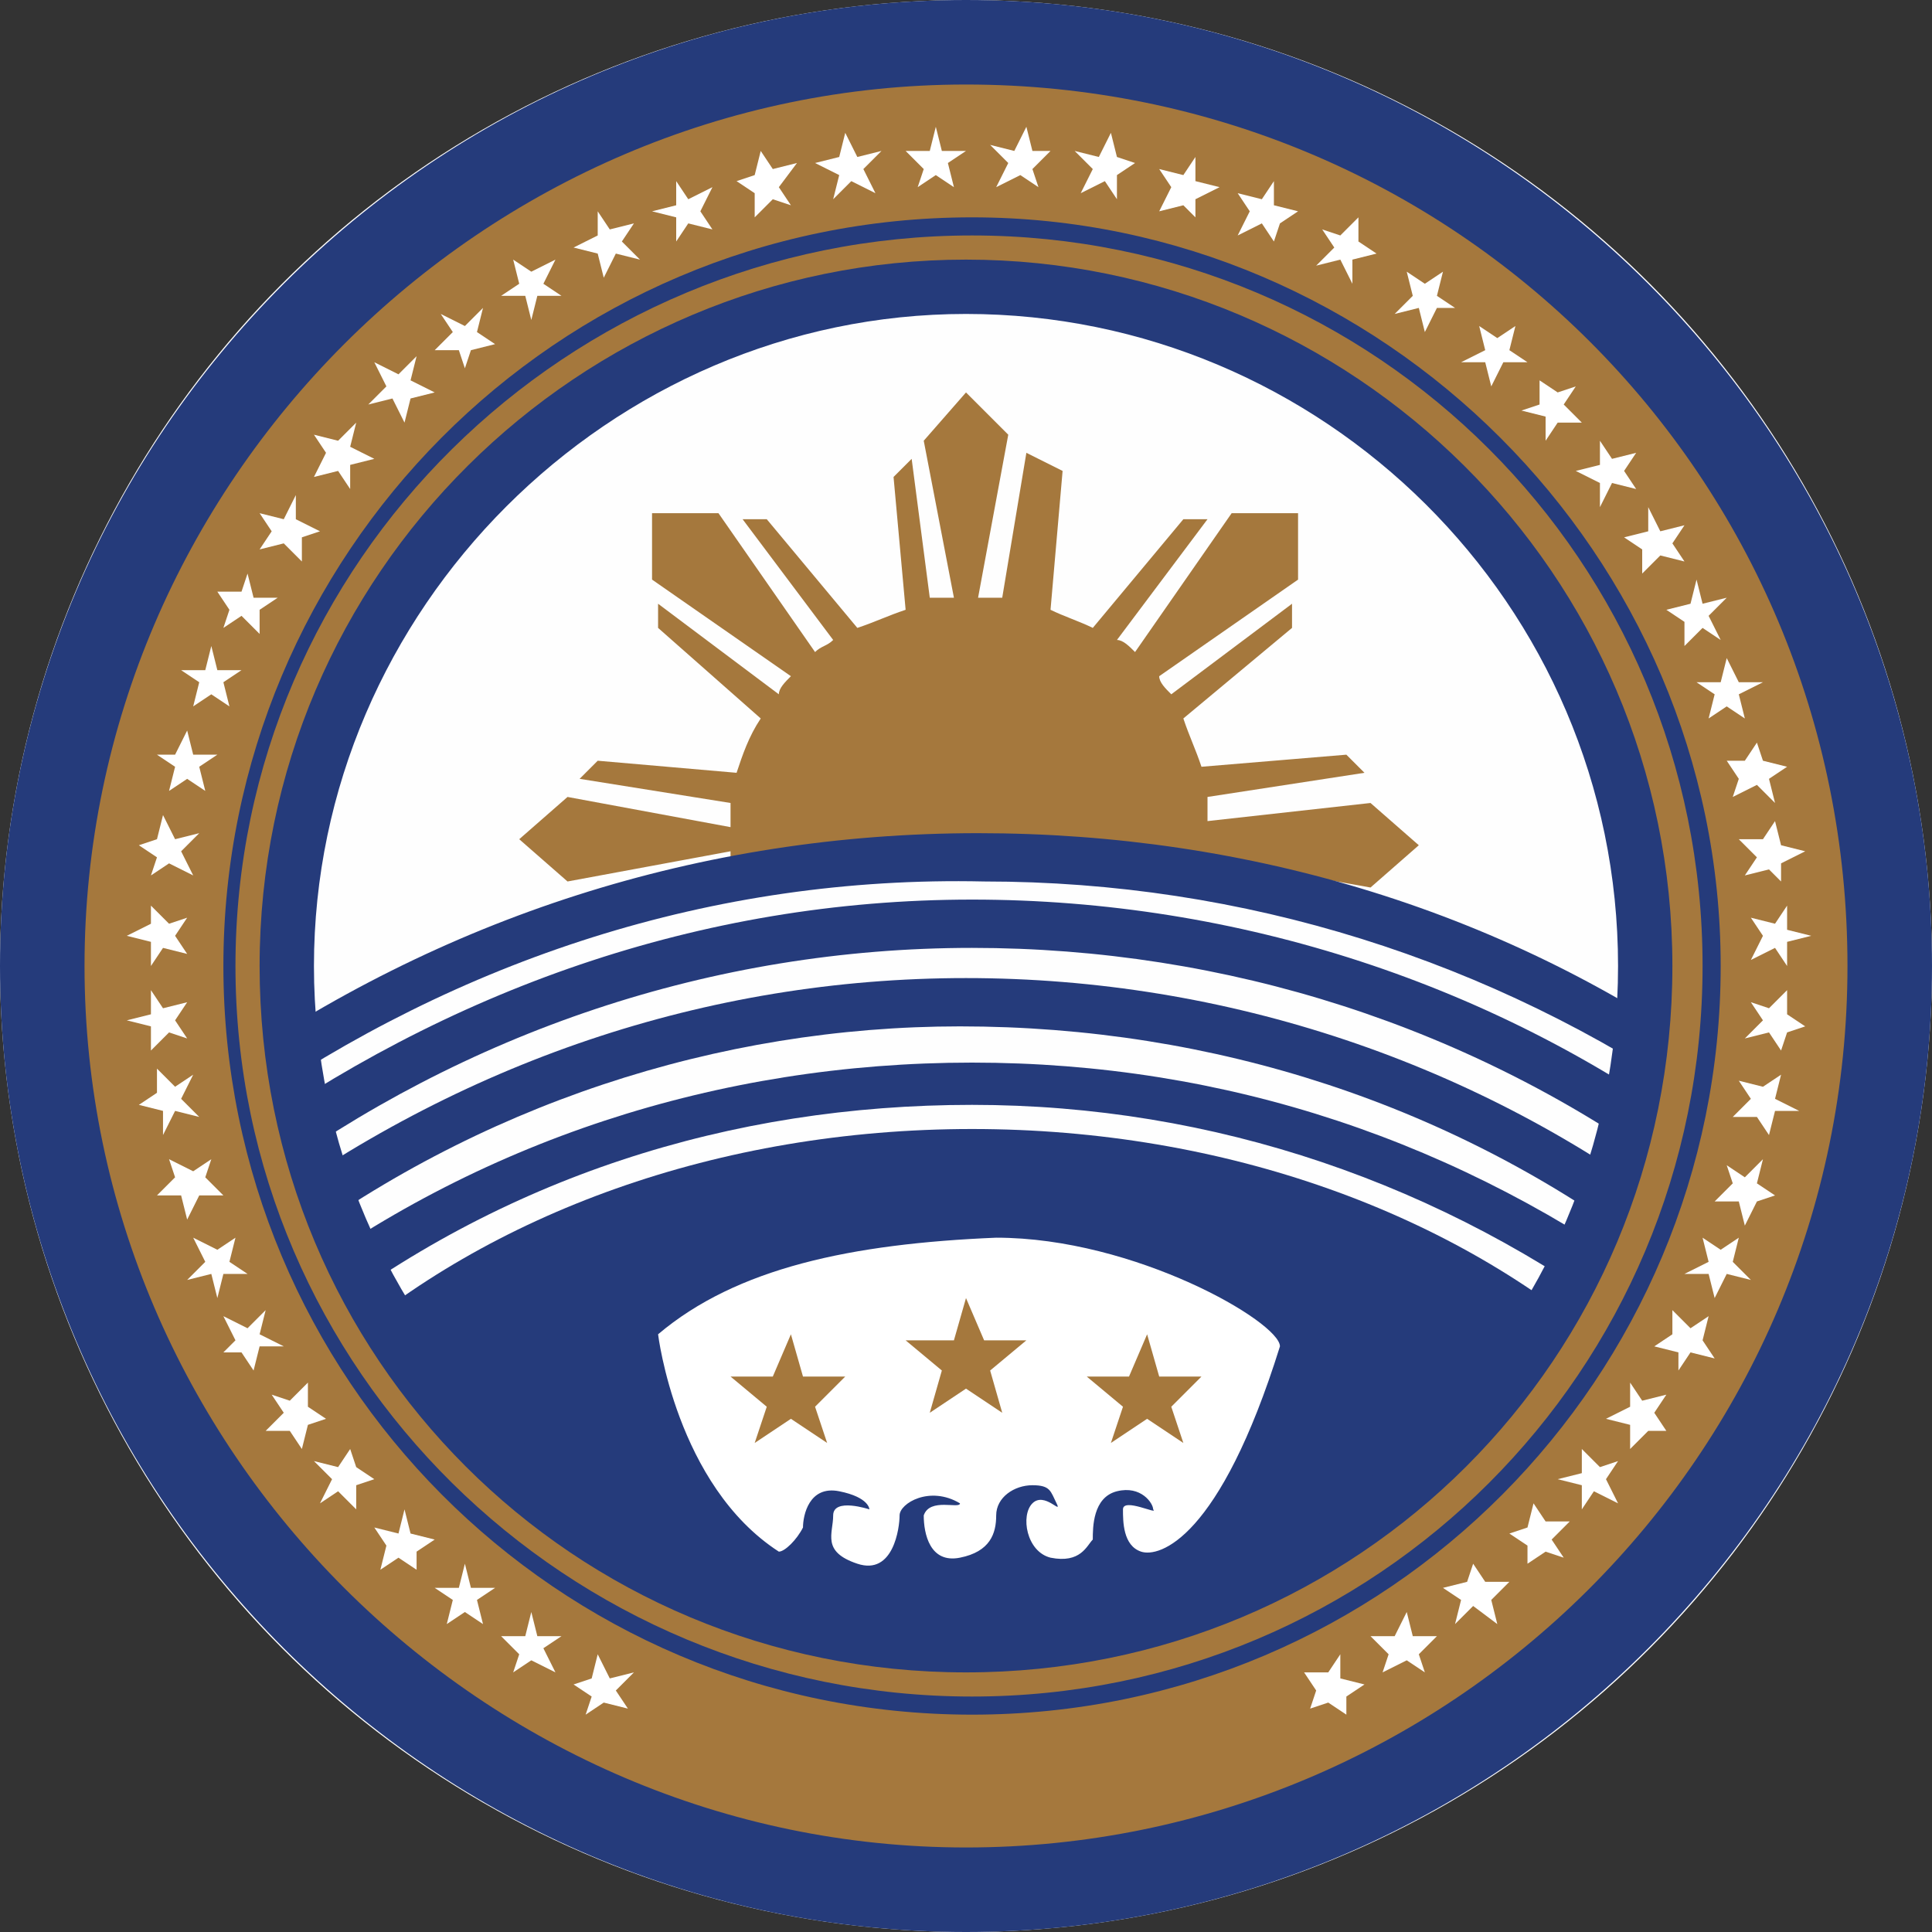 <?xml version="1.0" encoding="utf-8"?>
<!-- Generator: Adobe Illustrator 22.1.0, SVG Export Plug-In . SVG Version: 6.00 Build 0)  -->
<svg version="1.1" id="Слой_1" xmlns="http://www.w3.org/2000/svg" xmlns:xlink="http://www.w3.org/1999/xlink" x="0px" y="0px"
	 width="32px" height="32px" viewBox="0 0 32 32" style="enable-background:new 0 0 32 32;" xml:space="preserve">
<rect x="0" y="0" width="32" height="32" fill="#333333" stroke="none"/>
<style type="text/css">
	.st0{fill:#FEFEFE;}
	.st1{fill:#A5783D;}
	.st2{fill:#253B7B;}
	.st3{fill:#FFFFFF;}
</style>
<g>
	<circle class="st0" cx="16" cy="16" r="16"/>
	<g>
		<g>
			<path class="st1" d="M19.9,14.5c0-0.1,0-0.2,0-0.3l2.8,0.5l0.8-0.7l-0.8-0.7L20,13.6c0-0.1,0-0.2,0-0.4l2.6-0.4l-0.3-0.3
				l-2.4,0.2c-0.1-0.3-0.2-0.5-0.3-0.8l1.8-1.5V10l-2,1.5c-0.1-0.1-0.2-0.2-0.2-0.3l2.3-1.6V8.5h-1.1l-1.6,2.3
				c-0.1-0.1-0.2-0.2-0.3-0.2l1.5-2h-0.4l-1.5,1.8c-0.2-0.1-0.5-0.2-0.7-0.3l0.2-2.3L17,7.5l-0.4,2.4c-0.1,0-0.2,0-0.4,0l0.5-2.7
				L16,6.5l-0.7,0.8l0.5,2.6c-0.1,0-0.2,0-0.4,0l-0.3-2.3l-0.3,0.3l0.2,2.2c-0.3,0.1-0.5,0.2-0.8,0.3l-1.5-1.8h-0.4l1.5,2
				c-0.1,0.1-0.2,0.1-0.3,0.2l-1.6-2.3h-1.1v1.1l2.3,1.6c-0.1,0.1-0.2,0.2-0.2,0.3l-2-1.5v0.4l1.7,1.5c-0.2,0.3-0.3,0.6-0.4,0.9
				l-2.3-0.2l-0.3,0.3l2.5,0.4c0,0.1,0,0.2,0,0.4l-2.7-0.5l-0.8,0.7l0.8,0.7l2.7-0.5c0,0.1,0,0.2,0,0.3c1.3-0.3,2.7-0.4,4.1-0.4
				C17.5,14.1,18.7,14.2,19.9,14.5z"/>
		</g>
	</g>
	<g>
		<g>
			<path class="st2" d="M16.1,28.4c4.5,0,8.4-2.4,10.6-6c-2.6-2.3-6.4-3.7-10.6-3.7s-8,1.4-10.6,3.7C7.7,26,11.6,28.4,16.1,28.4z"/>
		</g>
	</g>
	<path class="st2" d="M4,18.4l-0.4-0.6c3.7-2.6,8-4,12.6-4c4.5,0,8.8,1.3,12.4,3.9l-0.4,0.6c-3.5-2.4-7.6-3.7-11.9-3.7
		C11.8,14.5,7.6,15.9,4,18.4z"/>
	<path class="st2" d="M4.3,19.6L3.8,19c3.6-2.6,7.8-4.1,12.3-4.1c4.4,0,8.7,1.4,12.2,4l-0.5,0.6c-3.4-2.5-7.5-3.8-11.7-3.8
		C11.8,15.7,7.7,17.1,4.3,19.6z"/>
	<path class="st2" d="M4.6,20.8l-0.5-0.6c3.5-2.6,7.6-4,11.9-4s8.5,1.4,11.9,4l-0.5,0.6c-3.3-2.5-7.3-3.8-11.5-3.8
		C11.9,17,7.9,18.3,4.6,20.8z"/>
	<path class="st2" d="M5.1,22l-0.5-0.6c3.3-2.5,7.3-3.8,11.5-3.8s8.1,1.3,11.5,3.8L27.1,22c-3.2-2.4-7-3.7-11-3.7S8.3,19.5,5.1,22z"
		/>
	<path class="st2" d="M16,5.2c5.9,0,10.8,4.8,10.8,10.8S21.9,26.8,16,26.8S5.2,21.9,5.2,16S10.1,5.2,16,5.2 M16,0C7.2,0,0,7.2,0,16
		s7.2,16,16,16s16-7.2,16-16S24.8,0,16,0L16,0z"/>
	<path class="st1" d="M16,4.3c6.4,0,11.7,5.2,11.7,11.7S22.5,27.7,16,27.7S4.3,22.5,4.3,16S9.6,4.3,16,4.3 M16,1.4
		C8,1.4,1.4,8,1.4,16S8,30.6,16,30.6S30.6,24.1,30.6,16S24.1,1.4,16,1.4L16,1.4z"/>
	<path class="st2" d="M16.1,3.9c6.7,0,12.1,5.4,12.1,12.1s-5.4,12.1-12.1,12.1S3.9,22.7,3.9,16S9.4,3.9,16.1,3.9 M16.1,3.6
		C9.2,3.6,3.7,9.2,3.7,16s5.5,12.4,12.4,12.4S28.5,22.8,28.5,16S22.9,3.6,16.1,3.6L16.1,3.6z"/>
	<g>
		<polygon class="st3" points="9.9,27.4 10.1,27.8 10.5,27.7 10.2,28 10.4,28.3 10,28.2 9.7,28.4 9.8,28.1 9.5,27.9 9.8,27.8 		"/>
		<polygon class="st3" points="8.8,26.7 8.9,27.1 9.3,27.1 9,27.3 9.2,27.7 8.8,27.5 8.5,27.7 8.6,27.4 8.3,27.1 8.7,27.1 		"/>
		<polygon class="st3" points="7.7,25.9 7.8,26.3 8.2,26.3 7.9,26.5 8,26.9 7.7,26.7 7.4,26.9 7.5,26.5 7.2,26.3 7.6,26.3 		"/>
		<polygon class="st3" points="6.7,25 6.8,25.4 7.2,25.5 6.9,25.7 6.9,26 6.6,25.8 6.3,26 6.4,25.6 6.2,25.3 6.6,25.4 		"/>
		<polygon class="st3" points="5.8,24 5.9,24.3 6.2,24.5 5.9,24.6 5.9,25 5.6,24.7 5.3,24.9 5.5,24.5 5.2,24.2 5.6,24.3 		"/>
		<polygon class="st3" points="5.1,22.9 5.1,23.3 5.4,23.5 5.1,23.6 5,24 4.8,23.7 4.4,23.7 4.7,23.4 4.5,23.1 4.8,23.2 		"/>
		<polygon class="st3" points="4.4,21.7 4.3,22.1 4.7,22.3 4.3,22.3 4.2,22.7 4,22.4 3.7,22.4 3.9,22.2 3.7,21.8 4.1,22 		"/>
		<polygon class="st3" points="3.9,20.5 3.8,20.9 4.1,21.1 3.7,21.1 3.6,21.5 3.5,21.1 3.1,21.2 3.4,20.9 3.2,20.5 3.6,20.7 		"/>
		<polygon class="st3" points="3.5,19.2 3.4,19.5 3.7,19.8 3.3,19.8 3.1,20.2 3,19.8 2.6,19.8 2.9,19.5 2.8,19.2 3.2,19.4 		"/>
		<polygon class="st3" points="3.2,17.8 3,18.2 3.3,18.5 2.9,18.4 2.7,18.8 2.7,18.4 2.3,18.3 2.6,18.1 2.6,17.7 2.9,18 		"/>
		<polygon class="st3" points="3.1,16.6 2.9,16.9 3.1,17.2 2.8,17.1 2.5,17.4 2.5,17 2.1,16.9 2.5,16.8 2.5,16.4 2.7,16.7 		"/>
		<polygon class="st3" points="2.5,15 2.8,15.3 3.1,15.2 2.9,15.5 3.1,15.8 2.7,15.7 2.5,16 2.5,15.6 2.1,15.5 2.5,15.3 		"/>
		<polygon class="st3" points="2.7,13.5 2.9,13.9 3.3,13.8 3,14.1 3.2,14.5 2.8,14.3 2.5,14.5 2.6,14.2 2.3,14 2.6,13.9 		"/>
		<polygon class="st3" points="3.1,12.1 3.2,12.5 3.6,12.5 3.3,12.7 3.4,13.1 3.1,12.9 2.8,13.1 2.9,12.7 2.6,12.5 2.9,12.5 		"/>
		<polygon class="st3" points="3.5,10.7 3.6,11.1 4,11.1 3.7,11.3 3.8,11.7 3.5,11.5 3.2,11.7 3.3,11.3 3,11.1 3.4,11.1 		"/>
		<polygon class="st3" points="4.1,9.5 4.2,9.9 4.6,9.9 4.3,10.1 4.3,10.5 4,10.2 3.7,10.4 3.8,10.1 3.6,9.8 4,9.8 		"/>
		<polygon class="st3" points="4.9,8.2 4.9,8.6 5.3,8.8 5,8.9 5,9.3 4.7,9 4.3,9.1 4.5,8.8 4.3,8.5 4.7,8.6 		"/>
		<polygon class="st3" points="5.9,7 5.8,7.4 6.2,7.6 5.8,7.7 5.8,8.1 5.6,7.8 5.2,7.9 5.4,7.5 5.2,7.2 5.6,7.3 		"/>
		<polygon class="st3" points="6.9,5.9 6.8,6.3 7.2,6.5 6.8,6.6 6.7,7 6.5,6.6 6.1,6.7 6.4,6.4 6.2,6 6.6,6.2 		"/>
		<polygon class="st3" points="8,5.1 7.9,5.5 8.2,5.7 7.8,5.8 7.7,6.1 7.6,5.8 7.2,5.8 7.5,5.5 7.3,5.2 7.7,5.4 		"/>
		<polygon class="st3" points="9.2,4.3 9,4.7 9.3,4.9 8.9,4.9 8.8,5.3 8.7,4.9 8.3,4.9 8.6,4.7 8.5,4.3 8.8,4.5 		"/>
		<polygon class="st3" points="9.9,3.5 10.1,3.8 10.5,3.7 10.3,4 10.6,4.3 10.2,4.2 10,4.6 9.9,4.2 9.5,4.1 9.9,3.9 		"/>
		<polygon class="st3" points="11.2,3 11.4,3.3 11.8,3.1 11.6,3.5 11.8,3.8 11.4,3.7 11.2,4 11.2,3.6 10.8,3.5 11.2,3.4 		"/>
		<polygon class="st3" points="12.6,2.5 12.8,2.8 13.2,2.7 12.9,3.1 13.1,3.4 12.8,3.3 12.5,3.6 12.5,3.2 12.2,3 12.5,2.9 		"/>
		<polygon class="st3" points="14,2.2 14.2,2.6 14.6,2.5 14.3,2.8 14.5,3.2 14.1,3 13.8,3.3 13.9,2.9 13.5,2.7 13.9,2.6 		"/>
		<polygon class="st3" points="15.5,2.1 15.6,2.5 16,2.5 15.7,2.7 15.8,3.1 15.5,2.9 15.2,3.1 15.3,2.8 15,2.5 15.4,2.5 		"/>
		<polygon class="st3" points="17,2.1 17.1,2.5 17.4,2.5 17.1,2.8 17.2,3.1 16.9,2.9 16.5,3.1 16.7,2.7 16.4,2.4 16.8,2.5 		"/>
		<polygon class="st3" points="18.4,2.2 18.5,2.6 18.8,2.7 18.5,2.9 18.5,3.3 18.3,3 17.9,3.2 18.1,2.8 17.8,2.5 18.2,2.6 		"/>
		<polygon class="st3" points="19.8,2.6 19.8,3 20.2,3.1 19.8,3.3 19.8,3.6 19.6,3.4 19.2,3.5 19.4,3.1 19.2,2.8 19.6,2.9 		"/>
		<polygon class="st3" points="21.1,3 21.1,3.4 21.5,3.5 21.2,3.7 21.1,4 20.9,3.7 20.5,3.9 20.7,3.5 20.5,3.2 20.9,3.3 		"/>
		<polygon class="st3" points="22.5,3.6 22.5,4 22.8,4.2 22.4,4.3 22.4,4.7 22.2,4.3 21.8,4.4 22.1,4.1 21.9,3.8 22.2,3.9 		"/>
		<polygon class="st3" points="23.9,4.5 23.8,4.9 24.1,5.1 23.8,5.1 23.6,5.5 23.5,5.1 23.1,5.2 23.4,4.9 23.3,4.5 23.6,4.7 		"/>
		<polygon class="st3" points="25.1,5.4 25,5.8 25.3,6 24.9,6 24.7,6.4 24.6,6 24.2,6 24.6,5.8 24.5,5.4 24.8,5.6 		"/>
		<polygon class="st3" points="26.1,6.4 25.9,6.7 26.2,7 25.8,7 25.6,7.3 25.6,6.9 25.2,6.8 25.5,6.7 25.5,6.3 25.8,6.5 		"/>
		<polygon class="st3" points="27.1,7.5 26.9,7.8 27.1,8.1 26.7,8 26.5,8.4 26.5,8 26.1,7.8 26.5,7.7 26.5,7.3 26.7,7.6 		"/>
		<polygon class="st3" points="27.9,8.7 27.7,9 27.9,9.3 27.5,9.2 27.2,9.5 27.2,9.1 26.9,8.9 27.3,8.8 27.3,8.4 27.5,8.8 		"/>
		<polygon class="st3" points="28.6,9.9 28.3,10.2 28.5,10.6 28.2,10.4 27.9,10.7 27.9,10.3 27.6,10.1 28,10 28.1,9.6 28.2,10 		"/>
		<polygon class="st3" points="28.6,10.9 28.8,11.3 29.2,11.3 28.8,11.5 28.9,11.9 28.6,11.7 28.3,11.9 28.4,11.5 28.1,11.3 
			28.5,11.3 		"/>
		<polygon class="st3" points="29.1,12.3 29.2,12.6 29.6,12.7 29.3,12.9 29.4,13.3 29.1,13 28.7,13.2 28.8,12.9 28.6,12.6 
			28.9,12.6 		"/>
		<polygon class="st3" points="29.4,13.6 29.5,14 29.9,14.1 29.5,14.3 29.5,14.6 29.3,14.4 28.9,14.5 29.1,14.2 28.8,13.9 
			29.2,13.9 		"/>
		<polygon class="st3" points="30,15.5 29.6,15.6 29.6,16 29.4,15.7 29,15.9 29.2,15.5 29,15.2 29.4,15.3 29.6,15 29.6,15.4 		"/>
		<polygon class="st3" points="29.6,16.4 29.6,16.8 29.9,17 29.6,17.1 29.5,17.4 29.3,17.1 28.9,17.2 29.2,16.9 29,16.6 29.3,16.7 
					"/>
		<polygon class="st3" points="29.5,17.8 29.4,18.2 29.8,18.4 29.4,18.4 29.3,18.8 29.1,18.5 28.7,18.5 29,18.2 28.8,17.9 29.2,18 
					"/>
		<polygon class="st3" points="29.2,19.2 29.1,19.6 29.4,19.8 29.1,19.9 28.9,20.3 28.8,19.9 28.4,19.9 28.7,19.6 28.6,19.3 
			28.9,19.5 		"/>
		<polygon class="st3" points="28.8,20.5 28.7,20.9 29,21.2 28.6,21.1 28.4,21.5 28.3,21.1 27.9,21.1 28.3,20.9 28.2,20.5 
			28.5,20.7 		"/>
		<polygon class="st3" points="28.3,21.8 28.2,22.2 28.4,22.5 28,22.4 27.8,22.7 27.8,22.4 27.4,22.3 27.7,22.1 27.7,21.7 28,22 		
			"/>
		<polygon class="st3" points="27.6,23.1 27.4,23.4 27.6,23.7 27.3,23.7 27,24 27,23.6 26.6,23.5 27,23.3 27,22.9 27.2,23.2 		"/>
		<polygon class="st3" points="26.8,24.2 26.6,24.5 26.8,24.9 26.4,24.7 26.2,25 26.2,24.6 25.8,24.5 26.2,24.4 26.2,24 26.5,24.3 
					"/>
		<polygon class="st3" points="25.4,24.9 25.6,25.2 26,25.2 25.7,25.5 25.9,25.8 25.6,25.7 25.3,25.9 25.3,25.6 25,25.4 25.3,25.3 
					"/>
		<polygon class="st3" points="24.4,25.9 24.6,26.2 25,26.2 24.7,26.5 24.8,26.9 24.4,26.6 24.1,26.9 24.2,26.5 23.9,26.3 
			24.3,26.2 		"/>
		<polygon class="st3" points="23.3,26.7 23.4,27.1 23.8,27.1 23.5,27.4 23.6,27.7 23.3,27.5 22.9,27.7 23,27.4 22.7,27.1 
			23.1,27.1 		"/>
		<polygon class="st3" points="22.2,27.4 22.2,27.8 22.6,27.9 22.3,28.1 22.3,28.4 22,28.2 21.7,28.3 21.8,28 21.6,27.7 22,27.7 		
			"/>
	</g>
	<path class="st3" d="M10.9,22.1c0,0,0.3,2.5,2,3.6c0.1,0,0.3-0.2,0.4-0.4c0-0.2,0.1-0.7,0.6-0.6s0.5,0.3,0.5,0.3s-0.6-0.2-0.6,0.1
		s-0.2,0.6,0.4,0.8c0.6,0.2,0.7-0.6,0.7-0.8s0.5-0.5,1-0.2c0,0.1-0.5-0.1-0.6,0.2c0,0.3,0.1,0.8,0.6,0.7c0.5-0.1,0.6-0.4,0.6-0.7
		c0-0.3,0.3-0.5,0.6-0.5s0.3,0.1,0.4,0.3c0.1,0.2-0.2-0.2-0.4,0c-0.2,0.2-0.1,0.8,0.3,0.9c0.5,0.1,0.6-0.2,0.7-0.3
		c0-0.2,0-0.7,0.4-0.8c0.4-0.1,0.6,0.2,0.6,0.3c0.1,0.1-0.5-0.2-0.5,0s0,0.6,0.3,0.7s1.3-0.2,2.3-3.4c0-0.4-2.4-1.8-4.7-1.8
		C14.1,20.6,12.2,21,10.9,22.1z"/>
	<g>
		<g>
			<polygon class="st1" points="13.1,22.1 13.3,22.8 14,22.8 13.5,23.3 13.7,23.9 13.1,23.5 12.5,23.9 12.7,23.3 12.1,22.8 
				12.8,22.8 			"/>
		</g>
		<g>
			<polygon class="st1" points="16,21.5 16.3,22.2 17,22.2 16.4,22.7 16.6,23.4 16,23 15.4,23.4 15.6,22.7 15,22.2 15.8,22.2 			"/>
		</g>
		<g>
			<polygon class="st1" points="19,22.1 19.2,22.8 19.9,22.8 19.4,23.3 19.6,23.9 19,23.5 18.4,23.9 18.6,23.3 18,22.8 18.7,22.8 
							"/>
		</g>
	</g>
</g>
</svg>
